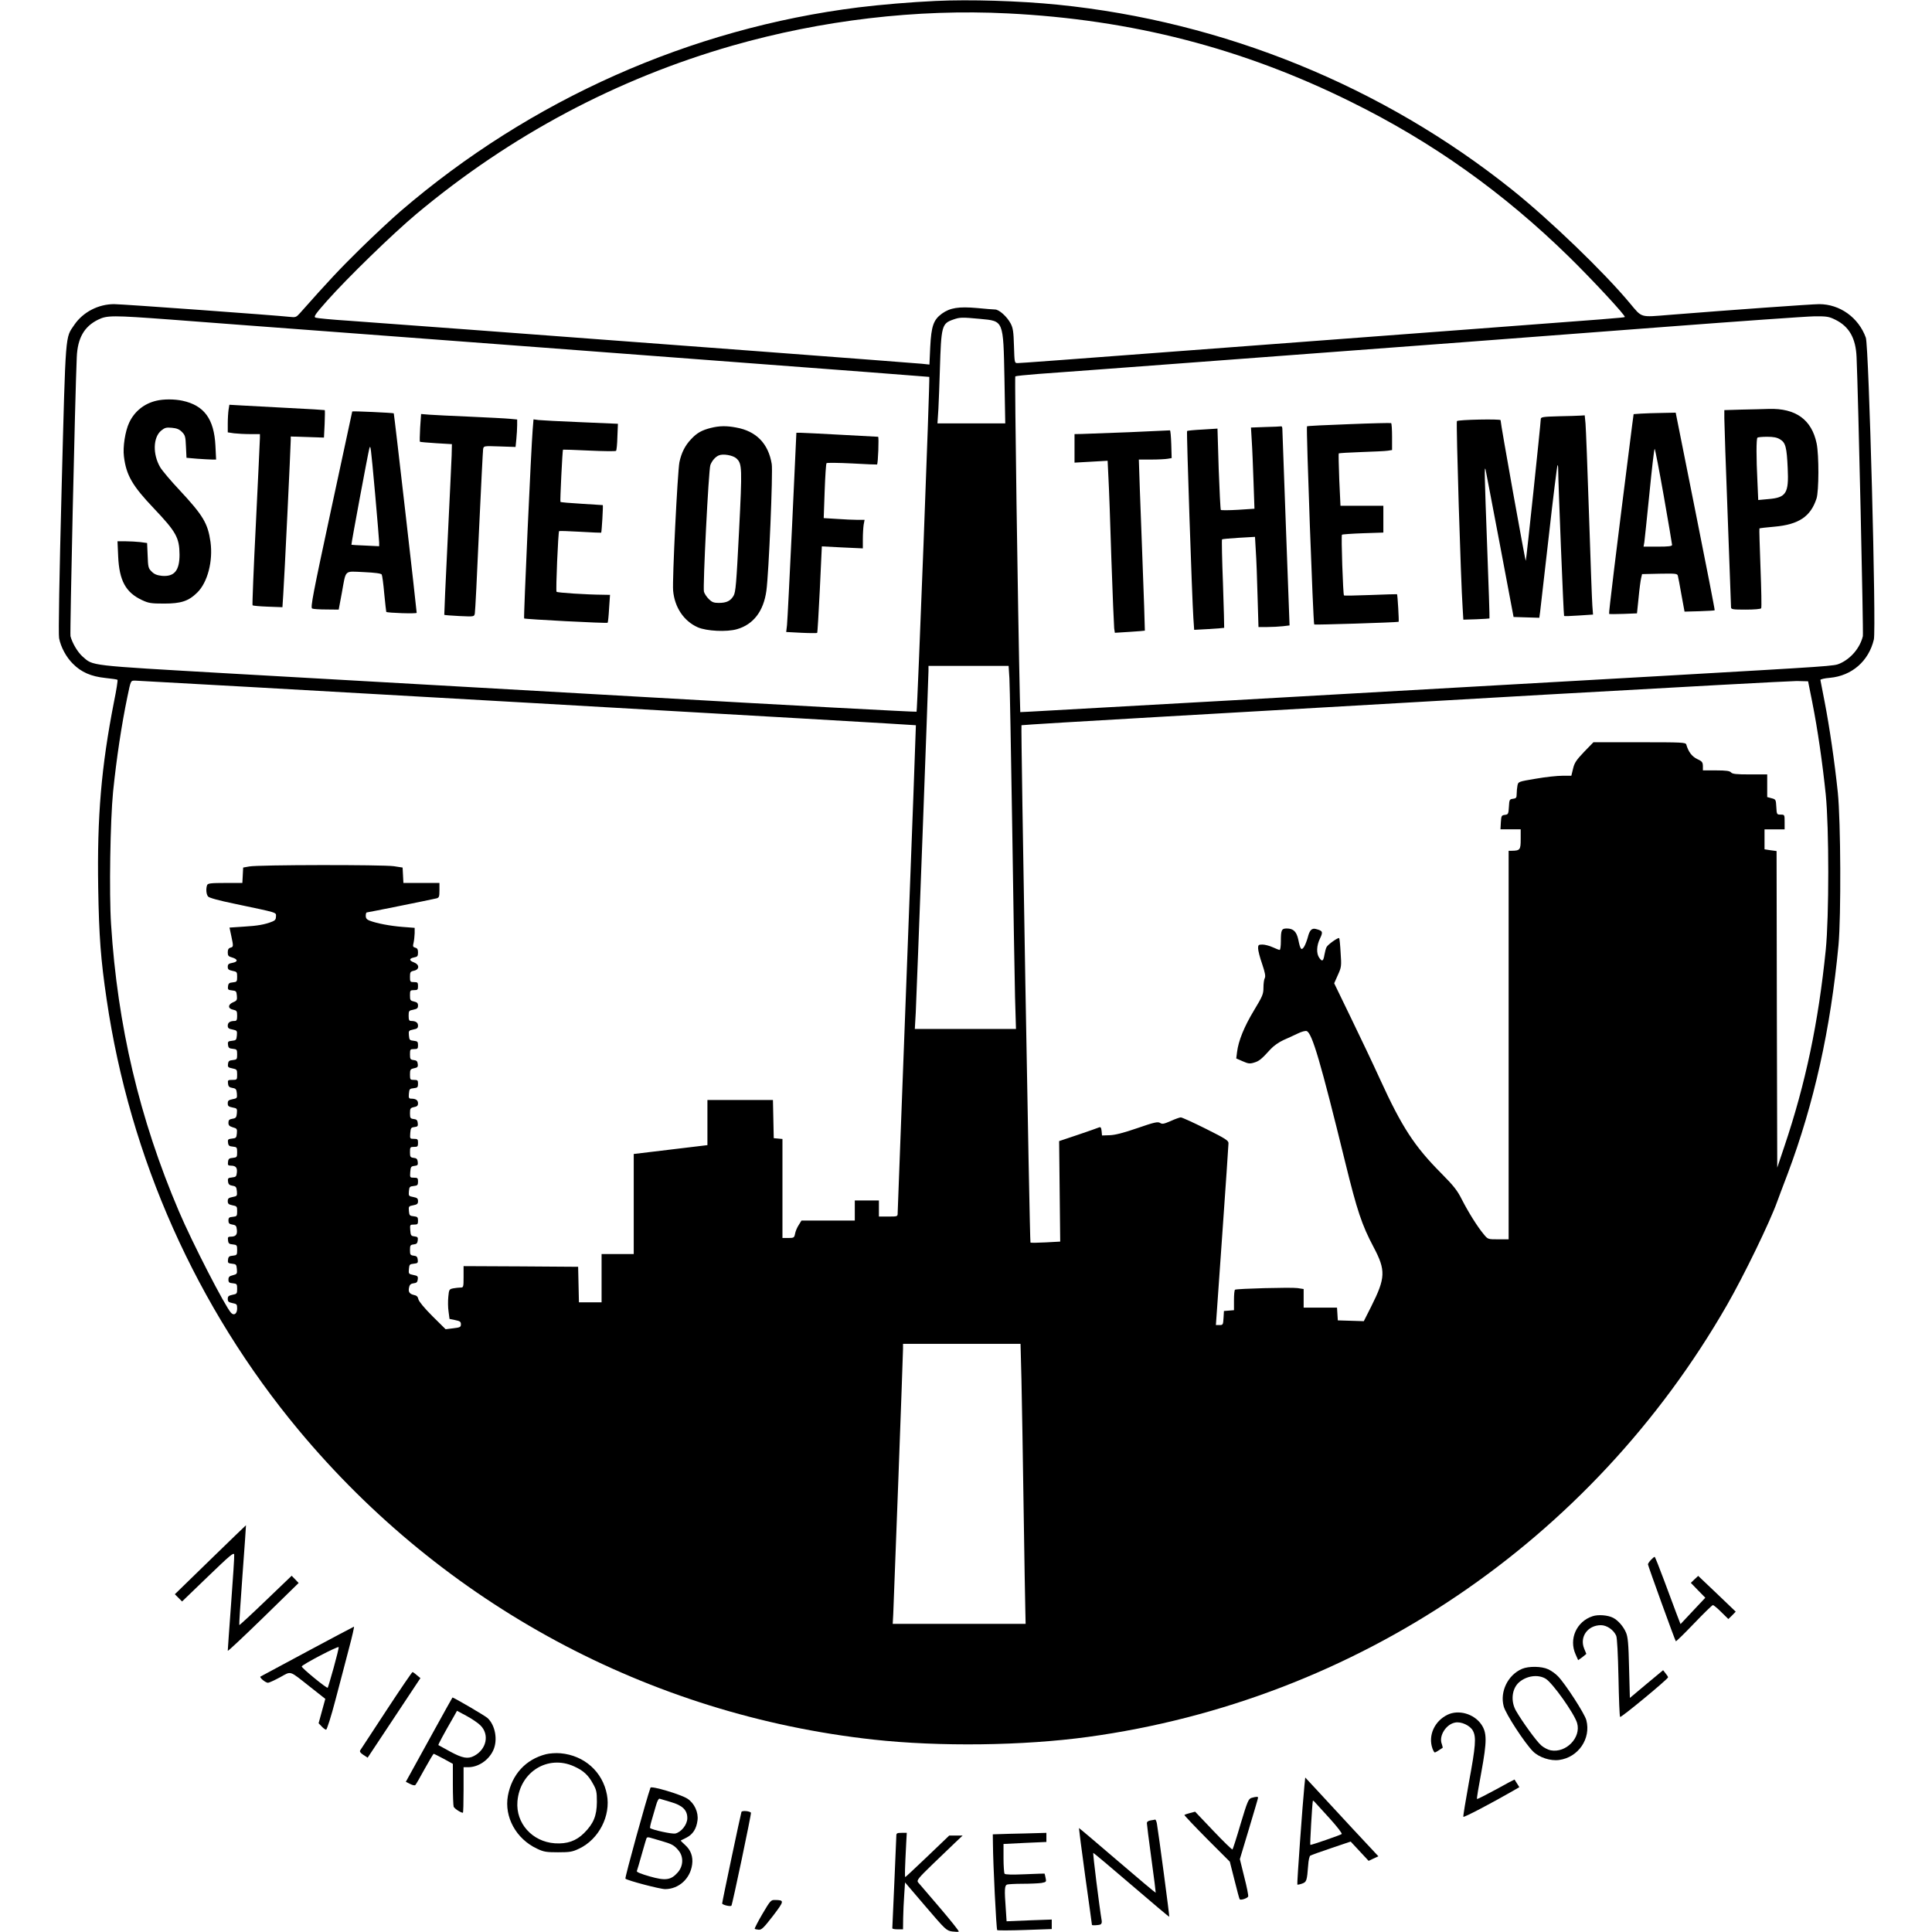 <?xml version="1.0" standalone="no"?>
<!DOCTYPE svg PUBLIC "-//W3C//DTD SVG 20010904//EN"
 "http://www.w3.org/TR/2001/REC-SVG-20010904/DTD/svg10.dtd">
<svg version="1.0" xmlns="http://www.w3.org/2000/svg"
 width="1442pt" height="1442pt" viewBox="0 0 1442 1442"
 preserveAspectRatio="xMidYMid meet">
<g transform="translate(0,1442) scale(0.1,-0.1)"
fill="#000000" stroke="none">
<path d="M6985 14413 c-191 -9 -404 -27 -577 -48 -1255 -157 -2449 -688 -3418
-1521 -63 -54 -198 -180 -299 -279 -156 -153 -240 -243 -453 -483 -27 -30 -32
-32 -76 -27 -95 11 -1249 95 -1310 95 -118 0 -232 -59 -297 -154 -69 -102 -64
-34 -95 -1217 -17 -658 -25 -1094 -19 -1122 12 -65 53 -142 103 -191 62 -63
136 -95 241 -106 48 -5 90 -11 92 -14 3 -3 -8 -76 -26 -163 -95 -485 -127
-857 -118 -1392 6 -361 19 -533 63 -831 174 -1185 670 -2297 1434 -3215 1084
-1301 2614 -2125 4290 -2309 491 -54 1116 -46 1600 20 2001 274 3757 1461
4769 3222 127 221 321 621 375 772 7 19 42 114 79 210 197 525 320 1080 379
1705 20 219 17 925 -5 1140 -24 230 -62 488 -98 675 -17 85 -31 159 -32 165
-1 5 31 13 71 16 164 15 290 125 328 286 19 81 -37 2189 -60 2253 -54 150
-194 250 -348 250 -53 0 -653 -43 -1117 -80 -223 -18 -203 -24 -296 87 -194
233 -596 620 -878 846 -966 773 -2154 1257 -3392 1382 -289 29 -659 40 -910
28z m536 -93 c926 -46 1753 -259 2564 -661 608 -300 1138 -678 1629 -1159 178
-175 422 -438 413 -446 -4 -5 -105 -13 -1187 -94 -628 -47 -880 -66 -1595
-120 -1484 -112 -1729 -130 -1750 -130 -23 0 -23 2 -27 128 -3 106 -7 134 -25
168 -27 51 -86 104 -116 104 -12 0 -73 5 -135 11 -136 12 -201 2 -262 -42 -63
-46 -79 -93 -87 -249 l-6 -131 -56 6 c-31 3 -567 44 -1191 91 -1328 99 -1326
99 -2190 164 -366 27 -768 57 -895 66 -126 8 -239 19 -249 23 -17 6 -6 23 86
127 152 171 488 498 667 648 701 586 1493 1007 2356 1255 668 191 1378 275
2056 241z m-6250 -2285 c184 -14 721 -55 1194 -90 473 -35 952 -71 1065 -80
113 -9 925 -69 1804 -136 880 -66 1601 -121 1602 -122 6 -5 -89 -2492 -95
-2499 -3 -3 -944 47 -2091 113 -1147 65 -2518 143 -3048 173 -1057 61 -1004
55 -1086 126 -37 33 -77 101 -90 152 -5 23 34 1788 47 2083 6 141 55 228 159
279 67 33 107 33 539 1z m12427 -1 c104 -51 153 -138 159 -279 13 -295 52
-2060 47 -2083 -21 -87 -88 -167 -171 -204 -45 -20 -42 -19 -1328 -93 -2286
-130 -4672 -265 -4725 -267 l-65 -3 -3 110 c-15 655 -40 2391 -34 2396 4 3 81
11 172 18 91 6 732 54 1425 106 693 52 1474 111 1735 130 261 20 936 71 1500
114 564 43 1072 79 1131 80 94 1 110 -2 157 -25z m-6383 6 c177 -17 173 -6
182 -446 l6 -334 -253 0 -253 0 7 108 c3 59 8 190 11 292 10 328 14 345 100
375 49 17 62 18 200 5z m219 -2682 c3 -51 12 -554 21 -1118 8 -564 18 -1132
21 -1262 l7 -238 -377 0 -378 0 7 123 c7 144 95 2495 95 2550 l0 37 299 0 299
0 6 -92z m-3597 -183 c1593 -91 2897 -166 2899 -168 1 -1 -29 -814 -67 -1807
-38 -993 -68 -1817 -69 -1832 0 -28 0 -28 -70 -28 l-70 0 0 60 0 60 -90 0 -90
0 0 -75 0 -75 -199 0 -199 0 -21 -34 c-12 -18 -24 -47 -27 -65 -6 -29 -9 -31
-50 -31 l-44 0 0 369 0 370 -32 3 -33 3 -3 143 -3 142 -244 0 -245 0 0 -169 0
-168 -275 -33 -275 -33 0 -374 0 -373 -120 0 -120 0 0 -180 0 -180 -85 0 -84
0 -3 132 -3 133 -427 3 -428 2 0 -80 c0 -78 -1 -80 -24 -80 -13 0 -37 -3 -54
-6 -29 -6 -31 -9 -36 -63 -3 -31 -3 -81 2 -111 l7 -54 43 -9 c35 -7 42 -12 42
-31 0 -21 -6 -24 -57 -30 l-57 -7 -99 98 c-60 60 -100 109 -104 125 -4 20 -13
29 -35 33 -33 8 -43 24 -34 59 4 18 14 26 34 28 21 2 28 9 30 29 3 23 -1 27
-33 33 -35 7 -36 9 -33 44 3 34 6 37 36 40 29 3 33 6 30 30 -2 21 -9 28 -30
30 -25 3 -28 7 -28 42 0 35 3 39 28 42 21 2 28 9 30 30 3 23 -1 27 -25 30 -25
3 -28 7 -31 46 -3 41 -2 42 27 42 28 0 31 3 31 29 0 26 -4 30 -32 33 -30 3
-33 6 -36 39 -3 35 -1 37 32 43 30 6 36 11 36 31 0 20 -6 25 -36 31 -33 6 -35
8 -32 43 3 33 6 36 36 39 28 3 32 7 32 33 0 26 -3 29 -31 29 -29 0 -30 1 -27
43 3 38 6 42 31 45 24 3 28 7 25 30 -2 21 -9 28 -30 30 -25 3 -28 7 -28 43 0
37 2 39 30 39 27 0 30 3 30 30 0 27 -3 30 -31 30 -29 0 -30 1 -27 43 3 38 6
42 31 45 24 3 28 7 25 30 -2 21 -9 28 -30 30 -25 3 -28 7 -28 43 0 36 3 40 30
46 23 4 30 11 30 28 0 24 -17 35 -51 35 -17 0 -20 6 -17 38 3 34 6 37 36 40
28 3 32 7 32 33 0 26 -3 29 -30 29 -28 0 -30 2 -30 40 0 37 3 41 31 47 25 5
30 10 27 32 -2 20 -9 27 -30 29 -25 3 -28 7 -28 43 0 37 2 39 30 39 27 0 30 3
30 29 0 26 -4 30 -32 33 -30 3 -33 6 -36 40 -3 35 -1 37 32 44 29 5 36 11 36
29 0 23 -17 35 -51 35 -15 0 -19 7 -19 39 0 36 2 39 35 45 28 6 35 11 35 31 0
18 -7 25 -30 30 -27 6 -30 10 -30 46 0 37 2 39 30 39 27 0 30 3 30 30 0 27 -3
30 -30 30 -28 0 -30 2 -30 39 0 36 3 40 30 46 42 9 42 46 0 62 -38 14 -38 29
0 37 26 5 30 10 30 37 0 23 -5 32 -21 36 -17 5 -19 10 -12 37 4 17 7 49 8 71
l0 40 -91 7 c-90 7 -192 26 -246 47 -20 8 -28 17 -28 36 0 14 3 25 8 25 7 0
469 93 520 105 19 5 22 12 22 60 l0 55 -135 0 -134 0 -3 58 -3 57 -65 10 c-81
12 -1019 11 -1080 -2 l-45 -8 -3 -58 -3 -57 -128 0 c-108 0 -130 -3 -135 -16
-10 -26 -7 -69 7 -85 7 -10 81 -30 192 -53 336 -71 315 -64 315 -96 0 -21 -7
-30 -27 -38 -58 -23 -111 -32 -214 -38 l-106 -7 13 -61 c17 -80 17 -83 -6 -89
-14 -4 -20 -14 -20 -35 0 -24 5 -31 32 -38 44 -13 46 -32 4 -40 -29 -5 -36
-11 -36 -30 0 -19 7 -24 35 -30 33 -6 35 -9 35 -44 0 -36 -2 -39 -32 -42 -27
-2 -34 -8 -36 -30 -3 -24 1 -27 30 -30 30 -3 33 -6 36 -39 3 -32 0 -38 -27
-49 -41 -17 -42 -48 -1 -56 27 -6 30 -10 30 -45 0 -32 -4 -39 -19 -39 -34 0
-51 -12 -51 -35 0 -18 7 -24 36 -29 33 -7 35 -9 32 -44 -3 -34 -6 -37 -36 -40
-29 -3 -33 -6 -30 -30 2 -22 9 -28 36 -30 30 -3 32 -6 32 -42 0 -36 -2 -39
-32 -42 -27 -2 -34 -8 -36 -29 -3 -23 1 -27 32 -33 34 -7 36 -9 36 -46 0 -39
-1 -40 -36 -40 -33 0 -35 -2 -32 -27 2 -22 9 -29 33 -33 26 -4 30 -10 33 -41
3 -35 1 -37 -32 -43 -30 -6 -36 -11 -36 -31 0 -20 6 -25 36 -31 33 -6 35 -8
32 -43 -3 -31 -7 -37 -33 -41 -24 -4 -30 -10 -30 -30 0 -19 7 -26 33 -34 30
-8 33 -12 30 -45 -3 -33 -6 -36 -36 -39 -29 -3 -33 -6 -30 -30 2 -22 9 -28 36
-30 30 -3 32 -6 32 -42 0 -36 -2 -39 -32 -42 -28 -2 -34 -8 -36 -30 -3 -23 0
-28 20 -28 37 0 50 -14 46 -51 -3 -30 -7 -34 -36 -37 -29 -3 -33 -6 -30 -30 2
-21 10 -28 33 -32 26 -4 30 -10 33 -41 3 -35 1 -37 -32 -43 -30 -6 -36 -11
-36 -31 0 -20 7 -25 35 -31 33 -6 35 -9 35 -44 0 -36 -2 -39 -32 -42 -28 -2
-33 -7 -33 -28 0 -20 6 -26 30 -30 26 -4 30 -10 33 -39 4 -37 -9 -51 -46 -51
-20 0 -23 -5 -20 -27 2 -23 8 -29 36 -31 30 -3 32 -6 32 -42 0 -36 -2 -39 -32
-42 -27 -2 -34 -8 -36 -30 -3 -24 1 -27 30 -30 30 -3 33 -6 36 -40 3 -35 1
-38 -30 -46 -26 -6 -33 -13 -33 -33 0 -20 6 -25 33 -27 30 -3 32 -6 32 -42 0
-35 -2 -38 -35 -44 -28 -6 -35 -11 -35 -31 0 -20 7 -25 35 -31 32 -6 35 -9 35
-40 0 -39 -23 -56 -45 -33 -45 48 -291 526 -390 759 -294 690 -458 1385 -506
2142 -15 230 -6 776 15 988 26 254 64 503 107 710 26 125 24 120 59 120 16 0
1333 -74 2927 -165z m9590 0 c39 -195 76 -452 100 -685 25 -249 25 -911 0
-1160 -55 -542 -150 -996 -310 -1470 l-52 -155 -3 1181 -2 1182 -45 6 -45 7 0
75 0 74 75 0 75 0 0 55 c0 54 0 55 -30 55 -28 0 -29 1 -32 57 -3 55 -4 57 -35
65 l-33 9 0 84 0 85 -129 0 c-102 0 -131 3 -141 15 -10 11 -36 15 -111 15
l-99 0 0 33 c-1 28 -6 35 -43 52 -39 19 -65 53 -81 108 -5 16 -30 17 -349 17
l-344 0 -70 -72 c-58 -61 -72 -82 -82 -125 l-13 -53 -66 0 c-37 0 -126 -9
-199 -22 -131 -22 -131 -22 -137 -51 -3 -16 -6 -44 -6 -63 0 -28 -4 -33 -27
-36 -26 -3 -28 -6 -31 -60 -3 -53 -5 -57 -30 -60 -25 -3 -27 -7 -30 -55 l-3
-53 75 0 76 0 0 -74 c0 -79 -5 -85 -67 -86 l-23 0 0 -1450 0 -1450 -77 0 c-78
0 -78 0 -109 38 -48 57 -116 167 -163 259 -34 68 -61 102 -155 197 -199 200
-293 344 -456 701 -50 110 -148 316 -217 458 l-125 258 27 61 c27 59 28 67 21
167 -3 57 -8 107 -11 109 -7 7 -85 -48 -94 -67 -5 -9 -12 -35 -16 -58 -8 -48
-17 -53 -39 -21 -22 32 -20 90 6 143 24 50 21 58 -30 71 -31 9 -48 -9 -61 -62
-7 -25 -19 -57 -28 -71 -20 -30 -28 -20 -43 54 -13 60 -37 83 -86 83 -39 0
-44 -11 -44 -96 0 -35 -4 -64 -9 -64 -5 0 -28 9 -52 20 -24 11 -59 20 -76 20
-30 0 -33 -3 -33 -28 0 -16 13 -68 30 -116 22 -65 27 -93 20 -106 -6 -10 -10
-43 -10 -72 0 -48 -7 -64 -71 -170 -73 -121 -116 -227 -126 -310 l-6 -48 48
-21 c41 -18 53 -20 85 -10 38 11 56 26 124 101 22 24 62 52 95 67 31 13 79 36
107 49 28 14 58 22 67 18 40 -15 103 -227 288 -982 88 -358 123 -464 211 -630
92 -174 90 -229 -18 -444 l-55 -109 -97 3 -97 3 -3 48 -3 47 -125 0 -124 0 0
69 0 70 -46 7 c-48 7 -452 -4 -466 -12 -5 -3 -8 -38 -8 -79 l0 -74 -37 -3 -38
-3 -3 -52 c-3 -50 -4 -53 -30 -53 l-27 0 47 668 c26 367 47 677 47 689 1 20
-23 35 -169 108 -94 47 -178 85 -187 85 -8 0 -42 -12 -75 -27 -51 -22 -63 -25
-80 -14 -17 10 -42 5 -169 -39 -101 -35 -167 -52 -206 -53 l-58 -2 -3 33 c-3
27 -7 32 -20 27 -9 -4 -80 -29 -157 -55 l-140 -47 4 -375 4 -375 -109 -6 c-59
-3 -111 -4 -113 -1 -6 6 -73 3855 -67 3861 2 2 478 31 1057 64 580 33 1862
107 2849 164 987 56 1833 102 1880 102 l85 -2 32 -160z m-5903 -5057 c3 -150
11 -579 16 -953 6 -374 11 -722 13 -773 l2 -92 -496 0 -496 0 4 73 c5 103 73
1935 73 1980 l0 37 439 0 438 0 7 -272z"/>
<path d="M1167 11429 c-91 -21 -164 -80 -203 -164 -30 -64 -48 -182 -39 -252
17 -140 63 -219 223 -387 167 -176 191 -219 192 -346 0 -119 -39 -166 -132
-158 -36 4 -57 12 -76 32 -25 24 -27 34 -30 120 l-4 93 -51 7 c-29 3 -78 6
-111 6 l-59 0 5 -112 c8 -181 56 -270 178 -327 49 -23 68 -26 165 -26 126 0
182 18 247 82 77 75 119 234 99 379 -20 138 -54 196 -232 387 -64 68 -128 144
-143 169 -57 97 -54 223 7 274 27 22 38 25 80 21 35 -3 56 -11 75 -31 24 -24
27 -35 30 -110 l4 -83 81 -7 c45 -3 95 -6 111 -6 l29 0 -5 103 c-10 200 -84
301 -246 336 -61 13 -141 13 -195 0z"/>
<path d="M1706 11362 c-3 -20 -6 -67 -6 -103 l0 -66 46 -7 c26 -3 80 -6 120
-6 l74 0 0 -28 c0 -16 -14 -303 -30 -637 -17 -335 -28 -611 -25 -613 3 -3 54
-8 114 -10 l109 -4 6 93 c8 109 56 1111 56 1153 l0 28 124 -4 124 -4 5 101 c2
55 3 102 1 104 -1 1 -123 9 -271 16 -147 8 -307 16 -354 19 l-87 5 -6 -37z"/>
<path d="M2629 11349 c-1 -2 -72 -332 -158 -734 -135 -628 -155 -731 -141
-737 8 -4 56 -7 107 -7 l91 -1 23 123 c33 180 15 163 163 157 86 -4 130 -10
135 -18 4 -7 13 -72 19 -144 7 -72 14 -133 15 -135 9 -8 227 -15 227 -7 -1 28
-168 1486 -171 1489 -5 4 -309 18 -310 14z m171 -617 c16 -183 30 -346 30
-361 l0 -28 -102 5 c-57 2 -104 5 -105 6 -3 3 123 678 133 716 10 35 10 34 44
-338z"/>
<path d="M3136 11229 c-3 -56 -4 -104 -2 -106 2 -2 57 -7 121 -11 l118 -7 -2
-85 c-2 -47 -15 -332 -30 -635 -15 -302 -26 -552 -25 -554 2 -2 53 -6 113 -9
110 -5 110 -5 115 19 3 13 17 290 31 614 15 325 29 601 31 614 5 23 5 23 123
19 l119 -4 6 59 c3 33 6 79 6 103 l0 43 -52 5 c-29 3 -163 10 -298 16 -135 6
-272 12 -306 15 l-61 5 -7 -101z"/>
<path d="M3976 11217 c-12 -145 -69 -1407 -64 -1413 7 -6 618 -38 623 -32 3 2
8 50 11 106 l7 102 -54 1 c-126 1 -338 15 -345 22 -7 6 12 446 19 453 2 2 73
0 158 -5 85 -5 155 -8 156 -7 4 3 16 206 12 206 -2 0 -73 5 -158 10 -85 5
-156 11 -158 14 -4 4 15 388 19 390 2 1 90 -2 196 -7 106 -5 196 -6 200 -2 4
4 9 51 10 104 l4 98 -279 12 c-153 6 -294 14 -314 16 l-37 5 -6 -73z"/>
<path d="M5305 11226 c-67 -17 -103 -37 -146 -83 -46 -48 -73 -102 -88 -173
-14 -73 -54 -878 -47 -958 11 -125 80 -228 184 -274 66 -29 218 -36 293 -14
122 35 198 134 219 286 18 126 50 889 40 947 -25 152 -115 245 -265 272 -73
14 -126 13 -190 -3z m192 -228 c42 -40 43 -67 19 -544 -20 -393 -25 -454 -41
-481 -23 -39 -53 -53 -111 -53 -37 0 -51 6 -74 29 -16 16 -32 40 -36 55 -9 35
35 912 48 945 12 32 37 61 63 72 32 14 106 1 132 -23z"/>
<path d="M5912 10498 c-18 -381 -35 -716 -38 -744 l-6 -51 114 -6 c62 -3 115
-3 117 -1 3 2 11 148 20 325 l15 321 153 -8 153 -7 0 69 c0 38 3 86 6 107 l7
37 -54 0 c-30 0 -98 3 -153 7 l-98 6 7 201 c4 111 10 205 14 209 4 4 90 3 191
-2 102 -6 185 -9 186 -8 8 8 15 207 8 207 -5 0 -130 7 -279 15 -148 8 -284 15
-300 15 l-31 0 -32 -692z"/>
<path d="M13003 11363 l-133 -4 0 -62 c0 -34 11 -361 25 -727 14 -366 25 -673
25 -682 0 -16 12 -18 109 -18 64 0 112 4 116 10 4 6 1 141 -5 301 -6 160 -10
293 -8 295 3 2 53 8 112 13 181 16 270 75 314 210 18 55 19 323 1 411 -37 178
-156 264 -357 258 -37 -1 -127 -4 -199 -5z m284 -223 c40 -24 49 -58 56 -215
9 -187 -11 -219 -144 -230 l-76 -7 -6 138 c-9 176 -9 319 0 327 3 4 36 7 72 7
48 0 75 -5 98 -20z"/>
<path d="M12249 11333 l-56 -4 -11 -82 c-123 -970 -176 -1406 -172 -1409 3 -2
51 -2 106 0 l102 4 12 116 c6 65 15 131 19 147 l7 30 131 3 c119 2 132 1 136
-15 3 -10 15 -74 27 -143 l23 -125 111 3 c61 2 112 5 114 7 2 2 -63 334 -144
739 l-147 736 -101 -2 c-56 -1 -126 -3 -157 -5z m169 -615 c34 -194 62 -359
62 -365 0 -10 -28 -13 -106 -13 l-107 0 6 33 c2 17 20 182 38 365 18 182 35
332 39 332 3 0 34 -159 68 -352z"/>
<path d="M11633 11313 c-118 -3 -133 -6 -133 -21 -1 -37 -108 -1054 -112
-1058 -4 -3 -189 1028 -188 1050 0 10 -315 4 -326 -7 -7 -7 29 -1197 43 -1397
l5 -85 97 3 c53 2 97 5 98 6 2 1 -6 241 -17 532 -20 539 -22 615 -12 579 2
-11 51 -263 107 -560 l102 -540 96 -3 96 -3 6 43 c3 24 32 279 65 567 32 288
62 526 65 529 3 3 5 -12 5 -34 0 -94 40 -1087 44 -1091 2 -3 52 -1 110 3 l106
7 -5 66 c-3 36 -14 343 -25 681 -11 338 -23 643 -26 678 l-6 62 -31 -2 c-18
-1 -92 -4 -164 -5z"/>
<path d="M10067 11254 c-169 -6 -309 -13 -312 -16 -7 -7 46 -1472 54 -1479 5
-4 611 15 630 20 4 1 -8 205 -12 206 -1 1 -90 -2 -197 -6 -107 -4 -197 -6
-199 -3 -7 7 -22 446 -15 453 3 3 74 8 157 11 l152 5 0 100 0 100 -160 0 -160
0 -9 193 c-4 106 -6 195 -4 198 3 2 79 7 169 10 90 3 179 7 197 10 l32 5 0 99
c0 54 -3 100 -7 102 -5 2 -146 -1 -316 -8z"/>
<path d="M9446 11233 l-109 -4 6 -102 c4 -56 9 -193 13 -303 l7 -201 -122 -8
c-68 -4 -125 -4 -129 -1 -3 4 -10 142 -16 307 l-9 300 -111 -7 c-61 -3 -113
-8 -116 -11 -5 -4 37 -1251 47 -1396 l6 -88 111 6 c61 4 112 8 113 9 1 1 -3
149 -9 329 -7 179 -10 329 -7 331 3 3 59 8 125 12 l121 7 6 -104 c4 -57 10
-209 13 -336 l7 -233 66 0 c36 0 89 3 116 6 l50 6 -27 727 c-15 399 -27 734
-27 744 -1 9 -4 16 -8 15 -5 -1 -57 -4 -117 -5z"/>
<path d="M8425 11194 c-165 -6 -324 -12 -352 -13 l-53 -1 0 -106 0 -107 124 7
123 7 6 -123 c4 -68 14 -341 22 -608 9 -267 19 -500 21 -519 l5 -34 112 7 c61
4 112 8 112 9 1 1 -8 277 -21 612 -13 336 -23 622 -23 638 l-1 27 94 0 c51 0
106 3 122 6 l29 5 -3 105 c-2 57 -6 103 -10 102 -4 0 -142 -7 -307 -14z"/>
<path d="M1570 2779 l-265 -258 27 -27 27 -27 193 186 c163 157 193 183 196
164 2 -12 -9 -177 -23 -365 -14 -188 -25 -347 -25 -353 0 -6 119 106 265 248
l264 258 -26 27 -26 27 -194 -186 c-106 -102 -195 -184 -197 -182 -2 2 9 171
24 374 15 204 27 371 26 371 0 1 -120 -115 -266 -257z"/>
<path d="M12322 2777 c-12 -13 -22 -27 -22 -33 0 -10 201 -566 208 -574 2 -3
63 57 136 133 72 75 135 137 141 137 5 0 33 -23 62 -52 l53 -52 28 27 27 28
-140 134 -140 133 -28 -26 -27 -26 54 -56 54 -55 -93 -99 -92 -98 -30 78 c-17
44 -59 157 -94 252 -35 94 -66 172 -69 172 -4 0 -16 -10 -28 -23z"/>
<path d="M11887 2357 c-120 -39 -179 -170 -127 -285 l19 -43 31 22 c16 13 30
24 30 25 0 1 -7 18 -16 39 -36 87 26 175 125 175 44 0 95 -35 114 -79 7 -16
13 -135 17 -313 3 -157 8 -289 12 -293 7 -7 358 283 358 296 0 4 -8 17 -19 30
l-18 23 -124 -103 -124 -104 -6 224 c-4 182 -9 232 -23 264 -19 45 -59 91 -96
110 -38 20 -111 26 -153 12z"/>
<path d="M2295 2095 c-187 -101 -344 -185 -350 -188 -13 -5 35 -46 55 -47 8 0
49 19 90 41 87 48 65 54 224 -71 l114 -90 -25 -91 -25 -91 23 -24 c12 -13 27
-24 33 -24 6 0 38 100 70 223 32 122 78 295 101 385 24 89 40 162 37 161 -4
-1 -160 -84 -347 -184z m195 -124 c-22 -79 -42 -146 -44 -148 -7 -7 -197 149
-194 159 5 15 273 155 276 144 1 -6 -16 -76 -38 -155z"/>
<path d="M11360 1964 c-105 -45 -166 -169 -137 -279 14 -56 157 -275 219 -337
45 -45 130 -73 195 -64 143 19 239 159 203 297 -12 48 -158 273 -212 328 -18
19 -51 42 -73 52 -49 23 -146 24 -195 3z m177 -74 c51 -31 213 -259 234 -330
32 -108 -82 -226 -197 -204 -20 4 -52 20 -71 37 -35 30 -142 178 -188 258 -41
72 -31 163 21 211 57 51 144 63 201 28z"/>
<path d="M2884 1654 c-104 -158 -192 -293 -196 -299 -5 -9 4 -20 24 -33 l32
-21 197 297 197 297 -27 22 c-14 13 -29 23 -32 23 -4 0 -92 -129 -195 -286z"/>
<path d="M3245 1513 c-71 -130 -149 -271 -173 -314 l-43 -78 32 -16 c17 -9 35
-13 39 -8 5 4 36 59 70 121 34 61 64 112 67 112 3 0 36 -17 74 -37 l69 -38 0
-152 c0 -83 3 -159 6 -168 6 -14 53 -45 69 -45 3 0 5 77 5 170 l0 170 35 0
c75 0 152 52 186 125 36 77 16 188 -42 242 -19 17 -252 154 -262 153 -1 0 -60
-107 -132 -237z m340 30 c70 -68 47 -180 -47 -229 -46 -24 -86 -17 -177 32
-47 26 -87 48 -89 49 -3 3 40 83 115 213 l24 43 71 -38 c39 -21 85 -52 103
-70z"/>
<path d="M10805 1622 c-98 -47 -147 -155 -114 -251 6 -17 14 -31 18 -31 5 0
25 12 59 35 1 1 -2 14 -7 29 -23 59 31 146 99 159 45 10 114 -22 134 -62 25
-47 20 -113 -30 -382 -25 -138 -44 -254 -42 -259 2 -8 210 101 375 196 l43 25
-17 27 c-9 15 -18 28 -19 30 0 1 -63 -32 -138 -74 -76 -41 -140 -74 -142 -71
-3 2 12 92 32 198 43 235 43 297 -1 360 -55 78 -168 110 -250 71z"/>
<path d="M4075 1327 c-152 -39 -254 -151 -284 -309 -29 -159 61 -323 217 -396
50 -24 69 -27 157 -27 88 0 107 3 157 27 147 69 238 245 208 403 -32 171 -169
293 -346 309 -34 3 -81 0 -109 -7z m210 -91 c69 -31 106 -65 140 -128 27 -47
30 -62 30 -138 -1 -102 -24 -160 -95 -231 -60 -60 -127 -83 -219 -77 -169 12
-292 150 -279 312 18 222 228 351 423 262z"/>
<path d="M9736 1094 c-13 -128 -57 -736 -53 -740 2 -2 18 1 35 7 34 12 37 20
46 138 2 35 9 67 16 71 6 4 76 29 156 56 l145 49 67 -72 67 -72 36 17 37 17
-196 210 c-107 116 -230 248 -272 294 l-78 84 -6 -59z m189 -247 c56 -62 94
-111 89 -116 -8 -7 -221 -81 -234 -81 -4 0 14 310 19 330 0 2 7 -2 14 -10 7
-8 58 -64 112 -123z"/>
<path d="M4855 1077 c-29 -80 -193 -673 -187 -679 15 -14 258 -78 297 -78 102
1 187 78 201 184 8 58 -10 108 -53 146 -19 17 -34 32 -32 33 2 1 22 11 44 22
46 24 73 65 81 128 8 60 -23 128 -75 162 -49 32 -271 98 -276 82z m152 -107
c87 -25 123 -60 123 -120 0 -48 -45 -105 -90 -115 -24 -5 -169 26 -188 41 -2
1 3 28 12 58 9 31 23 81 32 110 9 33 20 53 27 51 7 -2 44 -13 84 -25z m-72
-290 c79 -23 97 -32 129 -71 39 -46 37 -116 -5 -164 -51 -58 -91 -64 -210 -30
-60 17 -98 32 -96 39 3 6 19 63 37 126 18 63 34 119 37 123 3 4 14 5 25 1 11
-3 48 -14 83 -24z"/>
<path d="M9341 1001 c-22 -6 -31 -26 -81 -193 -30 -103 -58 -189 -61 -192 -3
-3 -67 59 -142 138 l-137 144 -38 -10 c-20 -5 -39 -12 -42 -14 -2 -3 73 -82
167 -177 l172 -172 35 -138 c19 -76 36 -141 39 -143 8 -9 58 8 63 21 3 6 -10
72 -29 145 l-33 134 68 226 c37 124 68 228 68 233 0 8 -15 8 -49 -2z"/>
<path d="M5534 896 c-6 -17 -144 -671 -144 -683 0 -10 60 -25 69 -17 7 6 150
687 146 694 -8 13 -67 18 -71 6z"/>
<path d="M8588 833 c-18 -3 -28 -10 -28 -21 0 -9 15 -129 34 -267 19 -137 33
-251 32 -252 -1 -2 -131 107 -287 241 -156 134 -285 243 -286 242 -1 -1 20
-164 47 -361 28 -198 50 -361 50 -362 0 -5 48 -3 63 3 8 3 12 14 10 27 -17
100 -68 507 -63 507 4 0 132 -108 286 -240 153 -131 279 -238 281 -236 3 3
-79 617 -92 694 -3 17 -9 31 -13 31 -4 -1 -19 -4 -34 -6z"/>
<path d="M6690 718 c0 -13 -7 -171 -15 -353 -8 -181 -15 -333 -15 -337 0 -5
18 -8 40 -8 l40 0 1 83 c1 45 4 124 8 175 l6 92 153 -179 c149 -174 155 -180
198 -187 25 -3 47 -4 50 -1 4 3 -61 84 -142 179 -82 95 -155 180 -162 189 -11
15 3 32 105 131 65 63 143 137 173 166 l55 52 -50 0 -50 0 -162 -155 c-89 -85
-164 -155 -166 -155 -5 0 -3 65 7 258 l4 72 -39 0 c-34 0 -39 -3 -39 -22z"/>
<path d="M7538 733 l-128 -4 1 -72 c1 -147 25 -637 32 -643 3 -3 96 -3 207 1
l200 7 0 36 0 35 -168 -6 -169 -7 -6 91 c-11 145 -9 176 9 183 9 3 61 6 117 6
56 0 119 3 140 6 36 7 38 8 31 38 -3 17 -7 31 -8 32 0 1 -66 -2 -146 -5 -94
-4 -148 -3 -152 4 -4 5 -8 58 -8 116 l0 106 160 8 160 7 0 34 0 34 -72 -2
c-40 -1 -130 -4 -200 -5z"/>
<path d="M5690 134 c-34 -58 -59 -108 -57 -110 3 -3 16 -6 30 -7 21 -2 38 15
106 103 86 113 87 118 15 119 -30 1 -35 -5 -94 -105z"/>
</g>
</svg>

